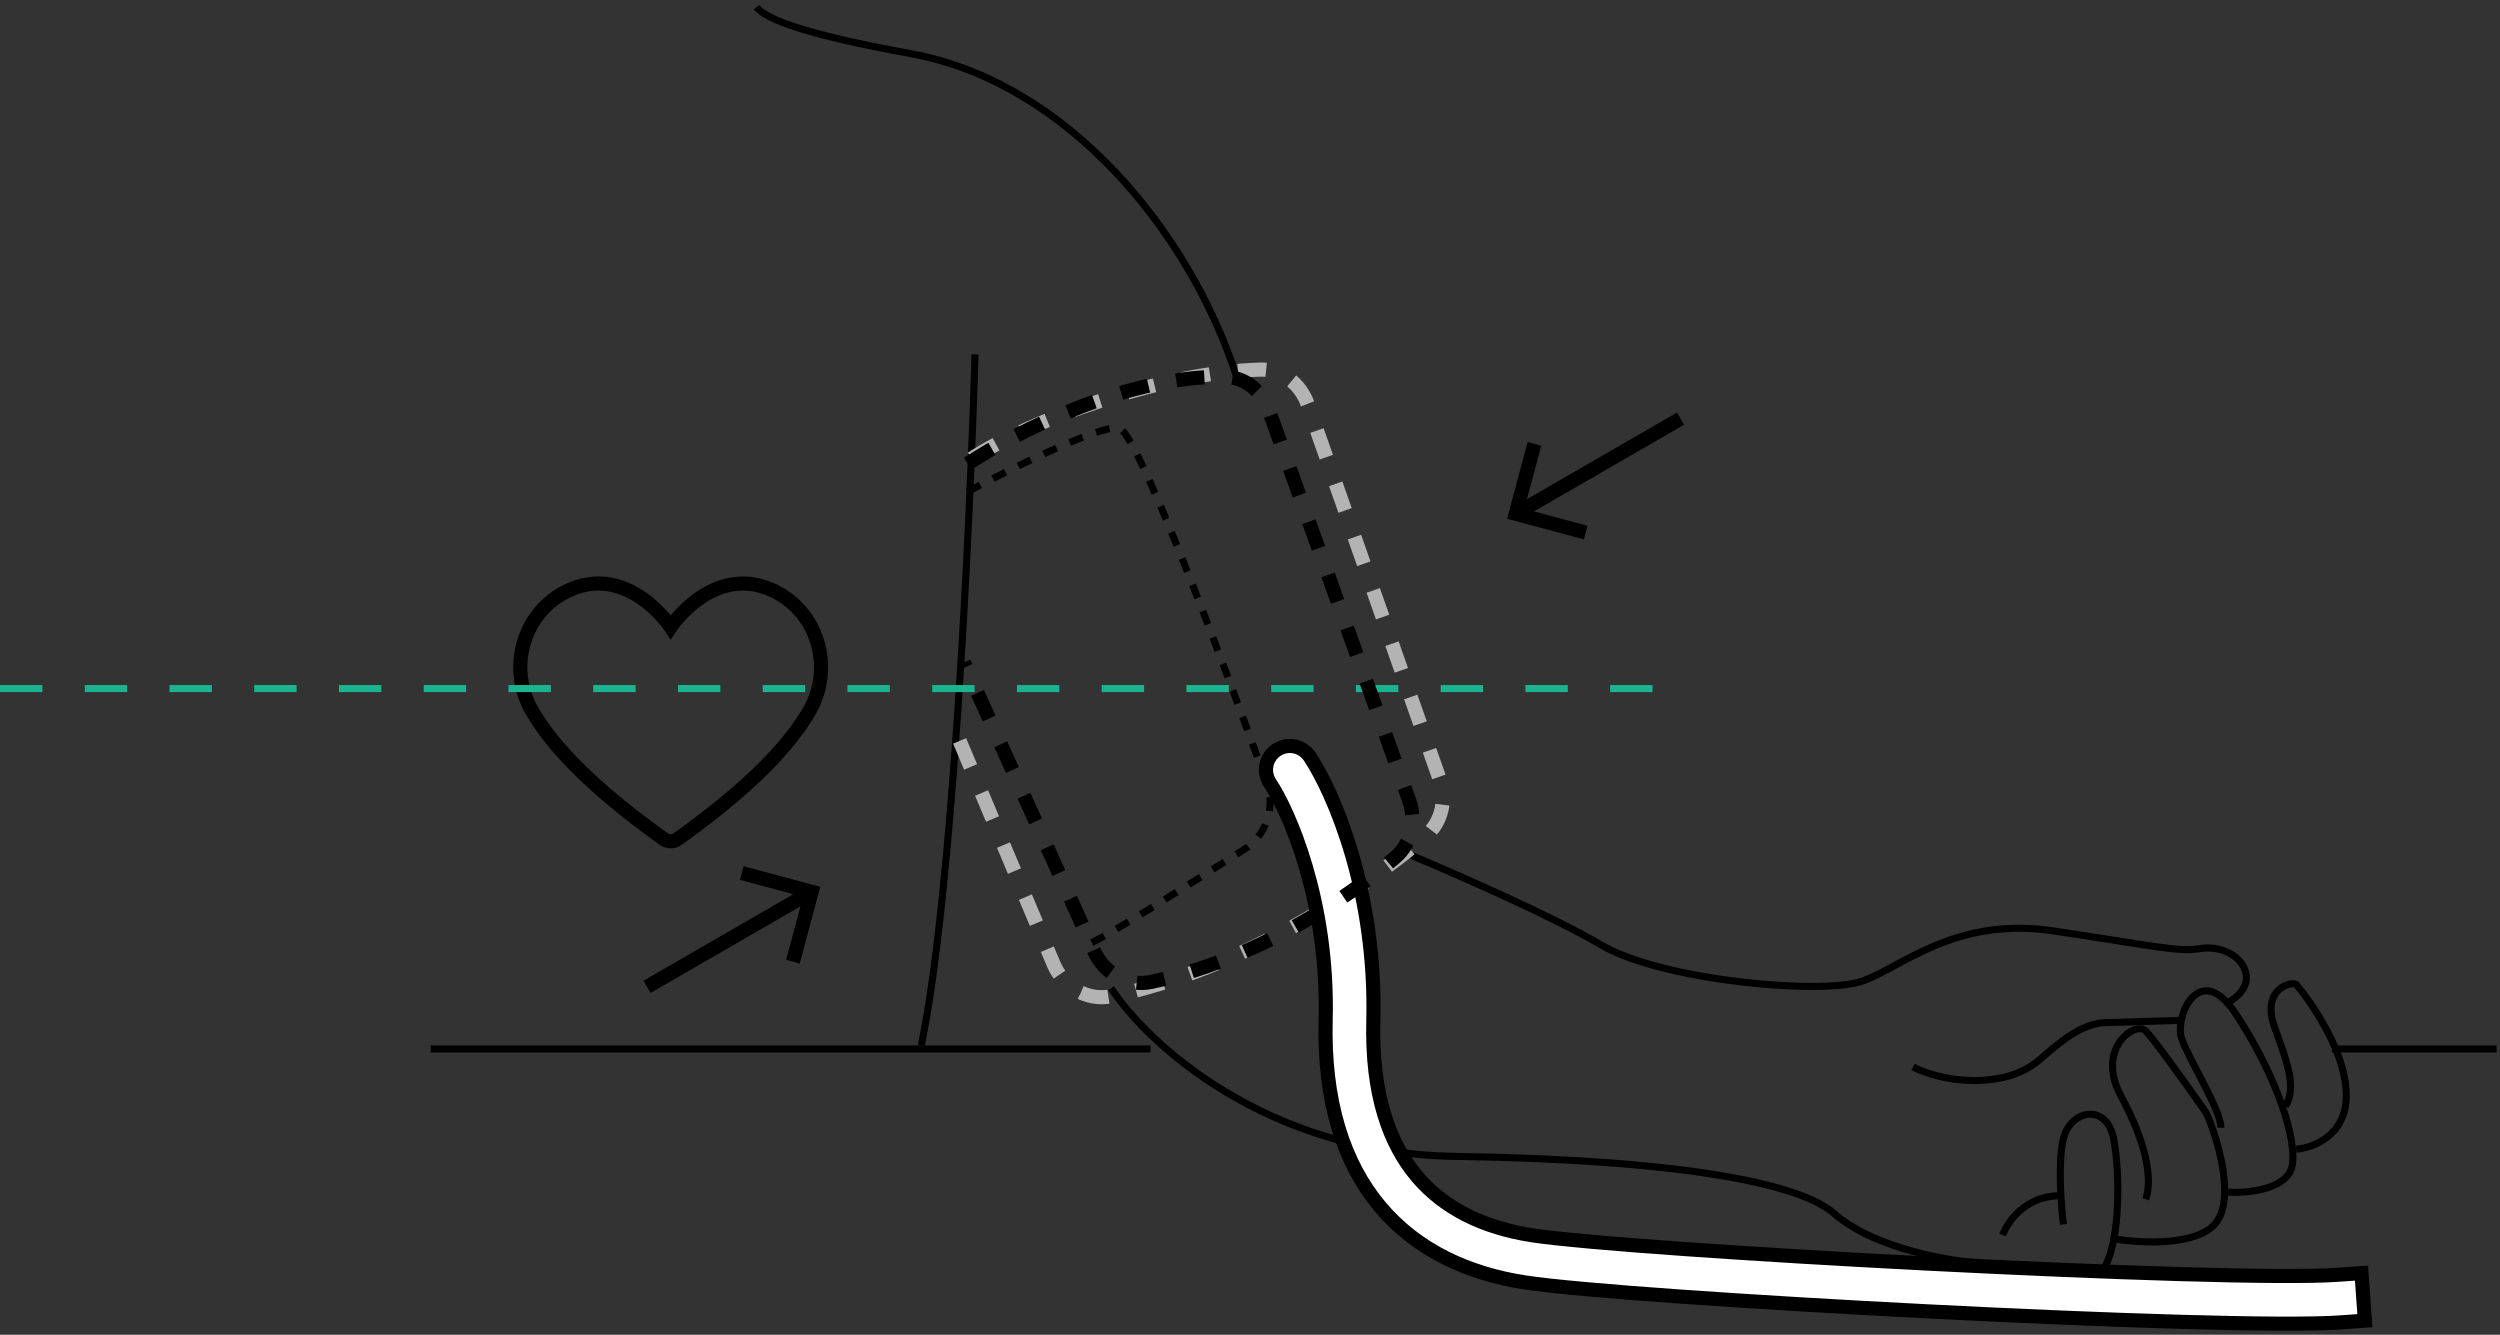 <svg width="354" height="189" viewBox="0 0 354 189" fill="none" xmlns="http://www.w3.org/2000/svg">
<rect x="0" y="0" width="354" height="189" fill="#333333" stroke="none"/>
<path d="M157.324 139.912C162.394 147.686 179.226 163.335 205.994 163.74C239.455 164.247 255.171 167.796 259.734 171.852C264.297 175.908 273.423 178.443 281.534 178.95C289.646 179.457 294.209 183.512 297.251 180.47C300.293 177.429 300.293 166.275 299.279 161.205C298.265 156.135 293.195 157.149 292.181 161.205C291.37 164.45 291.843 170.669 292.181 173.373" stroke="black"/>
<path d="M299.28 175.401C303.167 176.077 311.549 176.516 313.982 172.866C316.254 169.458 314.284 162.25 312.775 158.42C312.573 157.909 312.303 157.43 311.987 156.98C309.48 153.414 304.983 147.137 303.843 145.996C302.322 144.475 296.745 148.531 300.294 155.122C303.843 161.712 304.856 166.782 303.843 169.824" stroke="black"/>
<path d="M315.502 168.81C318.375 168.979 324.222 168.404 324.628 164.754C325.135 160.191 321.586 151.066 316.516 143.461C311.447 135.856 307.898 143.968 308.912 147.01C309.926 150.052 314.488 157.149 314.488 159.684" stroke="black"/>
<path d="M325.137 162.726C327.502 162.557 332.234 160.8 332.234 155.122C332.234 148.024 325.644 139.912 325.137 139.405C324.63 138.898 320.067 139.912 322.095 145.489C324.123 151.066 325.137 154.108 323.616 156.643" stroke="black"/>
<path d="M270.891 151.066C272.75 152.08 277.887 153.804 283.565 152.587C285.836 152.101 287.587 151.112 288.904 149.97C291.61 147.625 294.655 144.908 298.234 144.799L308.914 144.476" stroke="black"/>
<path d="M283.562 174.894C284.238 173.035 286.807 169.317 291.674 169.317" stroke="black"/>
<path d="M138.062 50.178C137.386 73.837 134.918 126.529 130.457 148.025" stroke="black"/>
<path d="M61 148.531H162.903" stroke="black"/>
<path d="M330.203 148.531H353.524" stroke="black"/>
<path d="M107.133 1C108.485 2.859 114.944 5.047 128.933 7.591C151.24 11.647 168.477 32.94 175.068 53.219M199.91 121.154C205.994 123.689 219.885 129.773 226.78 133.829C235.399 138.899 258.213 140.926 263.79 138.899C269.366 136.871 276.971 129.773 290.66 131.801C304.348 133.829 308.404 134.843 311.446 134.336C314.488 133.829 317.529 135.35 318.036 137.885C318.442 139.912 316.516 141.433 315.502 141.94" stroke="black"/>
<path d="M109.227 83.513C100.878 79.839 94.969 88.784 94.969 88.784C94.969 88.784 89.061 79.839 80.711 83.507C74.181 86.381 71.775 94.402 75.294 100.592C78.006 105.363 83.561 111.375 94 118.817C94.284 119.019 94.624 119.127 94.972 119.127C95.321 119.127 95.661 119.018 95.945 118.817C106.378 111.38 111.933 105.363 114.645 100.598C118.164 94.409 115.752 86.387 109.227 83.513Z" stroke="black" stroke-width="2" stroke-miterlimit="10"/>
<path d="M137.596 64.94C145.631 59.631 164.227 52.735 178.443 52.334C181.536 52.247 184.155 54.362 185.183 57.28L203.858 110.336C204.864 113.195 204.185 116.39 201.887 118.366C193.152 125.874 175.92 137.25 157.4 141.06C153.928 141.774 150.556 139.759 149.181 136.492L135.5 104.001" stroke="#B3B3B3" stroke-width="2" stroke-dasharray="4 4"/>
<path d="M137.047 69.602C143.052 66.412 155.736 60.145 158.438 60.595C160.874 61.001 172.332 91.31 179.379 110.891C180.642 114.401 179.29 118.306 176.142 120.306C167.953 125.512 157.033 132.416 154.502 133.5" stroke="black" stroke-dasharray="2 2"/>
<path fill-rule="evenodd" clip-rule="evenodd" d="M180.77 106.197C182.322 105.162 184.419 105.581 185.454 107.133C188.831 112.2 194.933 126.279 194.464 144.559C194.198 154.946 196.73 161.944 200.635 166.57C204.547 171.205 210.188 173.872 216.933 174.91C224.042 176.003 248.609 177.686 273.589 178.956C298.594 180.228 323.394 181.053 331.018 180.509L334.387 180.268L334.869 187.006L331.5 187.247C323.362 187.828 298.061 186.965 273.246 185.703C248.405 184.44 223.434 182.745 215.906 181.587C208.016 180.373 200.708 177.129 195.473 170.927C190.23 164.716 187.415 155.952 187.711 144.385C188.143 127.538 182.46 114.821 179.833 110.88C178.799 109.328 179.218 107.231 180.77 106.197Z" fill="white" stroke="black" stroke-width="2" stroke-linecap="round"/>
<line x1="-4.37114e-08" y1="97.5" x2="236" y2="97.5" stroke="#1AB58F" stroke-dasharray="6 6"/>
<path d="M137.043 65.661C143.949 61.113 159.958 53.027 173.586 53.374C176.423 53.446 178.728 55.48 179.688 58.151L199.529 113.317C200.563 116.192 199.886 119.425 197.564 121.41C190.463 127.478 177.773 135.879 163.05 139.032C159.658 139.759 156.343 137.827 154.916 134.666L136.48 93.808" stroke="black" stroke-width="2" stroke-dasharray="4 4"/>
<path d="M224.535 75.409L214.626 72.754L217.281 62.845" stroke="black" stroke-width="2"/>
<path d="M214.628 72.753L237.961 59.282" stroke="black" stroke-width="2"/>
<path d="M105.031 123.623L114.929 126.275L112.277 136.173" stroke="black" stroke-width="2"/>
<path d="M114.927 126.275L91.621 139.73" stroke="black" stroke-width="2"/>
</svg>
